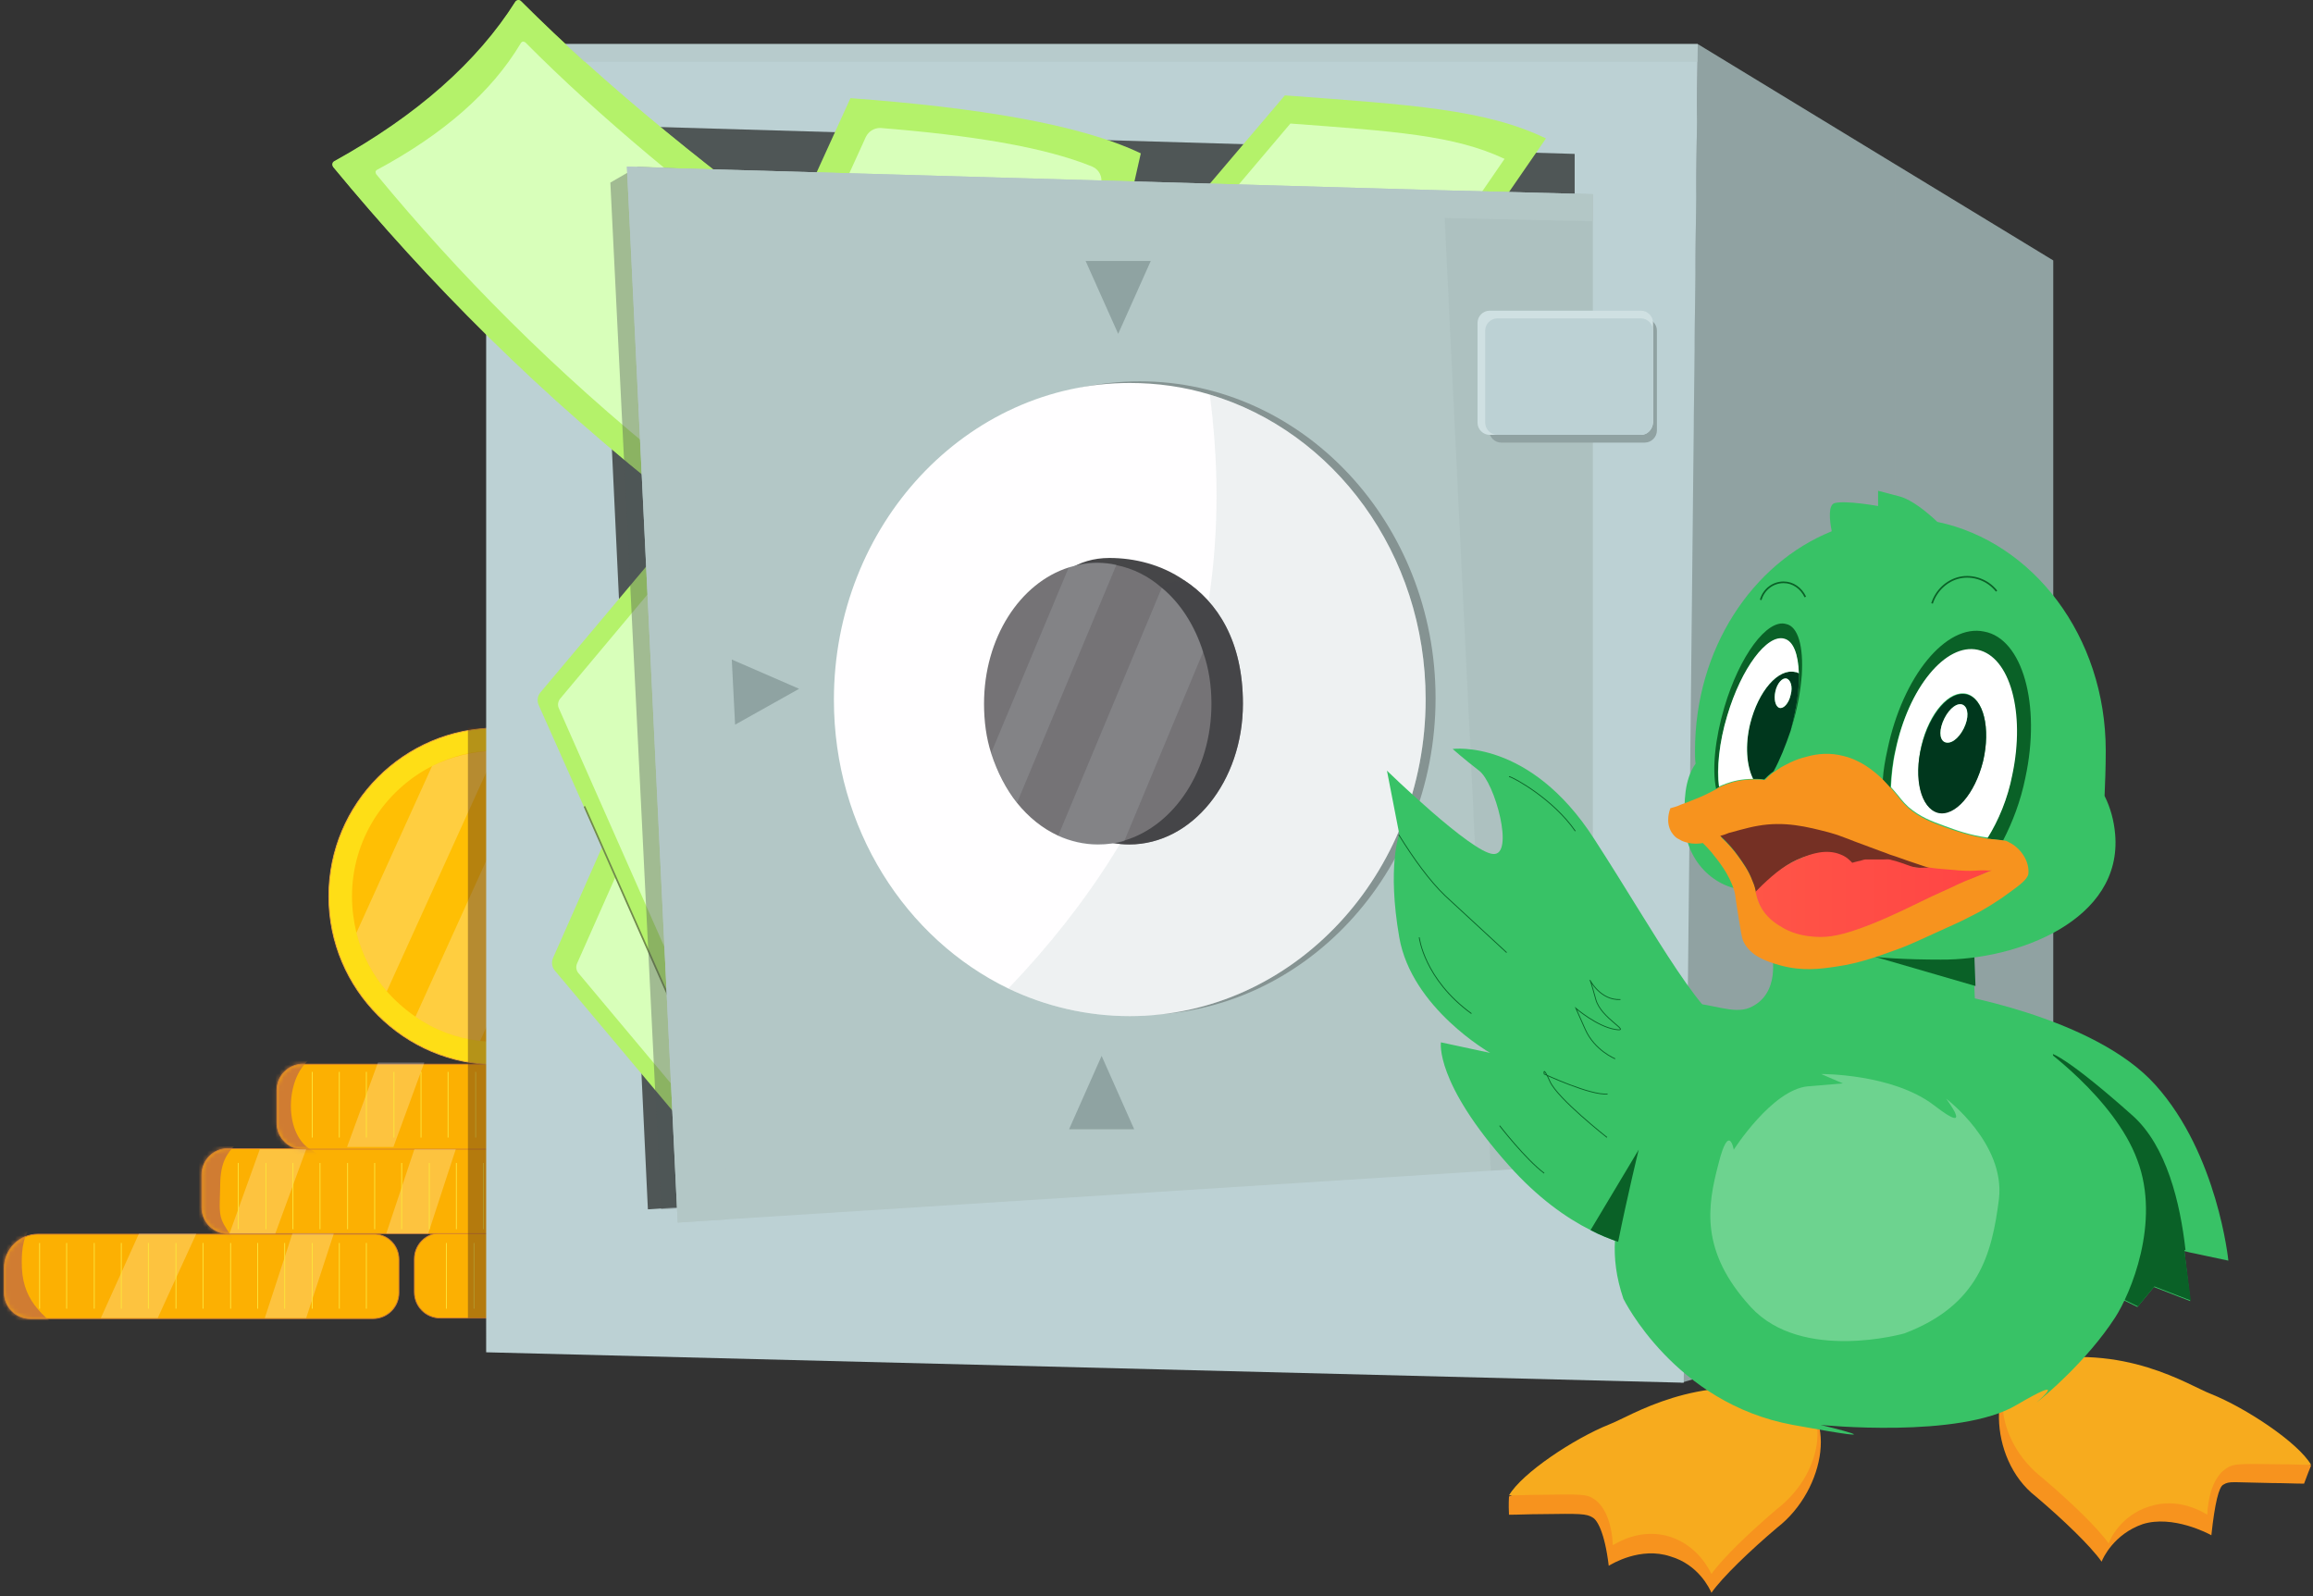 <svg width="542" height="374" viewBox="0 0 542 374" fill="none" xmlns="http://www.w3.org/2000/svg">
<rect x="0" y="0" width="542" height="374" fill="#333333" stroke="none"/>
<path opacity="0.3" d="M481.133 293.848L397.834 308.852L113.92 316.872L113.273 286.476H481.133V293.848Z" fill="#464648"/>
<path d="M137.328 308.853H103.181C99.818 308.853 97.102 306.137 97.102 302.774V295.013C97.102 291.65 99.818 288.934 103.181 288.934H137.328C140.691 288.934 143.407 291.65 143.407 295.013V302.774C143.407 306.137 140.691 308.853 137.328 308.853Z" fill="#FCB002" stroke="#D07C32" stroke-width="0.194" stroke-miterlimit="10"/>
<path d="M93.482 295.144V302.905C93.482 306.268 90.766 308.984 87.403 308.984H7.079C3.716 308.984 1 306.268 1 302.905V297.084C1 292.686 4.622 289.194 8.89 289.194H87.403C90.766 289.065 93.482 291.781 93.482 295.144Z" fill="#FCB002"/>
<mask id="mask0_1069_3135" style="mask-type:luminance" maskUnits="userSpaceOnUse" x="1" y="289" width="93" height="20">
<path d="M93.482 295.144V302.905C93.482 306.268 90.766 308.984 87.403 308.984H7.079C3.716 308.984 1 306.268 1 302.905V297.084C1 292.687 4.622 289.194 8.89 289.194H87.403C90.766 289.065 93.482 291.781 93.482 295.144Z" fill="white"/>
</mask>
<g mask="url(#mask0_1069_3135)">
<path d="M7.984 273.931C4.879 277.941 0.352 280.657 -1.976 285.313C-4.175 289.582 -4.046 294.626 -3.657 299.283C-2.752 310.018 4.233 315.58 12.64 321.401C17.426 324.764 21.953 316.874 17.167 313.64C10.7 309.113 5.526 305.362 5.138 297.213C5.009 293.721 5.138 290.358 7.208 287.383C9.148 284.667 12.252 282.856 14.322 280.269C17.814 275.742 11.476 269.404 7.984 273.931Z" fill="#D07C32"/>
</g>
<path d="M93.482 295.144V302.905C93.482 306.268 90.766 308.984 87.403 308.984H7.079C3.716 308.984 1 306.268 1 302.905V297.084C1 292.686 4.622 289.194 8.89 289.194H87.403C90.766 289.065 93.482 291.781 93.482 295.144Z" stroke="#D07C32" stroke-width="0.194" stroke-miterlimit="10"/>
<path d="M104.609 291.262V306.654" stroke="#FCE63C" stroke-width="0.194" stroke-miterlimit="10"/>
<path d="M111.078 291.262V306.654" stroke="#FCE63C" stroke-width="0.194" stroke-miterlimit="10"/>
<path d="M117.414 291.262V306.654" stroke="#FCE63C" stroke-width="0.194" stroke-miterlimit="10"/>
<path d="M123.75 291.262V306.654" stroke="#FCE63C" stroke-width="0.194" stroke-miterlimit="10"/>
<path d="M130.219 291.262V306.654" stroke="#FCE63C" stroke-width="0.194" stroke-miterlimit="10"/>
<path d="M136.562 291.262V306.654" stroke="#FCE63C" stroke-width="0.194" stroke-miterlimit="10"/>
<path d="M133.708 289.063H53.384C50.021 289.063 47.305 286.347 47.305 282.984V275.223C47.305 271.86 50.021 269.144 53.384 269.144H133.708C137.071 269.144 139.787 271.86 139.787 275.223V282.984C139.787 286.347 137.071 289.063 133.708 289.063Z" fill="#FCB002"/>
<mask id="mask1_1069_3135" style="mask-type:luminance" maskUnits="userSpaceOnUse" x="47" y="269" width="93" height="21">
<path d="M133.708 289.063H53.384C50.021 289.063 47.305 286.347 47.305 282.984V275.223C47.305 271.86 50.021 269.144 53.384 269.144H133.708C137.071 269.144 139.787 271.86 139.787 275.223V282.984C139.787 286.347 137.071 289.063 133.708 289.063Z" fill="white"/>
</mask>
<g mask="url(#mask1_1069_3135)">
<path d="M53.127 259.961C47.953 263.841 44.073 267.851 43.685 274.577C43.556 278.069 43.297 282.079 43.944 285.571C44.461 288.805 46.272 291.392 47.953 294.108C50.541 298.377 57.137 294.496 54.55 290.228C53.774 288.934 52.481 287.253 51.963 285.83C51.187 283.89 51.575 280.786 51.575 278.716C51.575 273.025 52.481 270.05 57.137 266.687C60.888 263.712 57.137 256.986 53.127 259.961Z" fill="#D07C32"/>
</g>
<path d="M133.708 289.063H53.384C50.021 289.063 47.305 286.347 47.305 282.984V275.223C47.305 271.86 50.021 269.144 53.384 269.144H133.708C137.071 269.144 139.787 271.86 139.787 275.223V282.984C139.787 286.347 137.071 289.063 133.708 289.063Z" stroke="#D07C32" stroke-width="0.194" stroke-miterlimit="10"/>
<path d="M151.301 269.274H70.978C67.615 269.274 64.898 266.557 64.898 263.194V255.434C64.898 252.071 67.615 249.354 70.978 249.354H151.301C154.664 249.354 157.381 252.071 157.381 255.434V263.194C157.381 266.557 154.664 269.274 151.301 269.274Z" fill="#FCB002"/>
<mask id="mask2_1069_3135" style="mask-type:luminance" maskUnits="userSpaceOnUse" x="64" y="249" width="94" height="21">
<path d="M151.301 269.274H70.978C67.615 269.274 64.898 266.558 64.898 263.195V255.434C64.898 252.071 67.615 249.355 70.978 249.355H151.301C154.664 249.355 157.381 252.071 157.381 255.434V263.195C157.381 266.558 154.664 269.274 151.301 269.274Z" fill="white"/>
</mask>
<g mask="url(#mask2_1069_3135)">
<path d="M65.414 242.629C56.359 251.553 56.748 270.955 68.518 277.293C73.562 280.009 78.09 272.249 73.045 269.532C66.707 266.04 66.837 253.882 71.752 248.966C75.891 244.957 69.553 238.619 65.414 242.629Z" fill="#D07C32"/>
</g>
<path d="M151.301 269.274H70.978C67.615 269.274 64.898 266.557 64.898 263.194V255.434C64.898 252.071 67.615 249.354 70.978 249.354H151.301C154.664 249.354 157.381 252.071 157.381 255.434V263.194C157.381 266.557 154.664 269.274 151.301 269.274Z" stroke="#D07C32" stroke-width="0.194" stroke-miterlimit="10"/>
<path d="M116.505 249.483C138.293 249.483 155.956 231.82 155.956 210.032C155.956 188.245 138.293 170.582 116.505 170.582C94.717 170.582 77.055 188.245 77.055 210.032C77.055 231.82 94.717 249.483 116.505 249.483Z" fill="#FEDE16" stroke="#F2A93C" stroke-width="0.194" stroke-miterlimit="10"/>
<path d="M150.65 210.034C150.65 228.918 135.387 244.181 116.502 244.181C115.209 244.181 113.786 244.051 112.493 243.922C106.931 243.275 101.757 241.335 97.359 238.231C94.902 236.549 92.573 234.48 90.633 232.281C87.27 228.401 84.813 223.744 83.519 218.57C82.872 215.854 82.484 213.008 82.484 210.034C82.484 196.711 90.116 185.199 101.24 179.508C105.767 177.18 110.94 175.886 116.244 175.886C116.373 175.886 116.502 175.886 116.502 175.886C119.477 175.886 122.323 176.274 125.168 177.05C130.601 178.473 135.387 181.189 139.397 184.811C146.252 191.02 150.65 199.945 150.65 210.034Z" fill="#FFBF04"/>
<path opacity="0.24" d="M116.248 175.886L90.638 232.281C87.275 228.401 84.817 223.744 83.523 218.57L101.244 179.508C105.642 177.309 110.815 176.016 116.248 175.886Z" fill="white"/>
<path opacity="0.24" d="M46.01 289.064L36.955 308.854H23.633L32.558 289.064H46.01Z" fill="white"/>
<path opacity="0.24" d="M78.215 289.064L71.748 308.854H62.047L68.514 289.064H78.215Z" fill="white"/>
<path opacity="0.24" d="M71.752 269.273L64.509 289.063H53.773L60.888 269.273H71.752Z" fill="white"/>
<path opacity="0.24" d="M99.436 248.967L92.193 268.757H81.328L88.572 248.967H99.436Z" fill="white"/>
<path opacity="0.24" d="M106.805 269.273L100.338 289.063H90.508L97.105 269.273H106.805Z" fill="white"/>
<path opacity="0.24" d="M139.397 184.682L112.493 243.922C106.931 243.275 101.757 241.335 97.359 238.231L125.169 176.921C130.472 178.473 135.387 181.06 139.397 184.682Z" fill="white"/>
<path d="M73.172 251.165V266.557" stroke="#FCE63C" stroke-width="0.194" stroke-miterlimit="10"/>
<path d="M79.508 251.165V266.557" stroke="#FCE63C" stroke-width="0.194" stroke-miterlimit="10"/>
<path d="M85.852 251.165V266.557" stroke="#FCE63C" stroke-width="0.194" stroke-miterlimit="10"/>
<path d="M92.312 251.165V266.557" stroke="#FCE63C" stroke-width="0.194" stroke-miterlimit="10"/>
<path d="M98.656 251.165V266.557" stroke="#FCE63C" stroke-width="0.194" stroke-miterlimit="10"/>
<path d="M104.992 251.165V266.557" stroke="#FCE63C" stroke-width="0.194" stroke-miterlimit="10"/>
<path d="M111.461 251.165V266.557" stroke="#FCE63C" stroke-width="0.194" stroke-miterlimit="10"/>
<path d="M117.797 251.165V266.557" stroke="#FCE63C" stroke-width="0.194" stroke-miterlimit="10"/>
<path d="M124.266 251.165V266.557" stroke="#FCE63C" stroke-width="0.194" stroke-miterlimit="10"/>
<path d="M130.602 251.165V266.557" stroke="#FCE63C" stroke-width="0.194" stroke-miterlimit="10"/>
<path d="M136.938 251.165V266.557" stroke="#FCE63C" stroke-width="0.194" stroke-miterlimit="10"/>
<path d="M143.406 251.165V266.557" stroke="#FCE63C" stroke-width="0.194" stroke-miterlimit="10"/>
<path d="M55.844 272.506V288.028" stroke="#FCE63C" stroke-width="0.194" stroke-miterlimit="10"/>
<path d="M62.312 272.506V288.028" stroke="#FCE63C" stroke-width="0.194" stroke-miterlimit="10"/>
<path d="M68.648 272.506V288.028" stroke="#FCE63C" stroke-width="0.194" stroke-miterlimit="10"/>
<path d="M74.984 272.506V288.028" stroke="#FCE63C" stroke-width="0.194" stroke-miterlimit="10"/>
<path d="M81.453 272.506V288.028" stroke="#FCE63C" stroke-width="0.194" stroke-miterlimit="10"/>
<path d="M87.797 272.506V288.028" stroke="#FCE63C" stroke-width="0.194" stroke-miterlimit="10"/>
<path d="M94.125 272.506V288.028" stroke="#FCE63C" stroke-width="0.194" stroke-miterlimit="10"/>
<path d="M100.602 272.506V288.028" stroke="#FCE63C" stroke-width="0.194" stroke-miterlimit="10"/>
<path d="M106.938 272.506V288.028" stroke="#FCE63C" stroke-width="0.194" stroke-miterlimit="10"/>
<path d="M113.273 272.506V288.028" stroke="#FCE63C" stroke-width="0.194" stroke-miterlimit="10"/>
<path d="M119.742 272.506V288.028" stroke="#FCE63C" stroke-width="0.194" stroke-miterlimit="10"/>
<path d="M126.078 272.506V288.028" stroke="#FCE63C" stroke-width="0.194" stroke-miterlimit="10"/>
<path d="M9.281 291.262V306.654" stroke="#FCE63C" stroke-width="0.194" stroke-miterlimit="10"/>
<path d="M15.617 291.261V306.653" stroke="#FCE63C" stroke-width="0.194" stroke-miterlimit="10"/>
<path d="M22.086 291.261V306.653" stroke="#FCE63C" stroke-width="0.194" stroke-miterlimit="10"/>
<path d="M28.422 291.261V306.653" stroke="#FCE63C" stroke-width="0.194" stroke-miterlimit="10"/>
<path d="M34.766 291.261V306.653" stroke="#FCE63C" stroke-width="0.194" stroke-miterlimit="10"/>
<path d="M41.234 291.261V306.653" stroke="#FCE63C" stroke-width="0.194" stroke-miterlimit="10"/>
<path d="M47.562 291.261V306.653" stroke="#FCE63C" stroke-width="0.194" stroke-miterlimit="10"/>
<path d="M54.039 291.261V306.653" stroke="#FCE63C" stroke-width="0.194" stroke-miterlimit="10"/>
<path d="M60.375 291.261V306.653" stroke="#FCE63C" stroke-width="0.194" stroke-miterlimit="10"/>
<path d="M66.711 291.261V306.653" stroke="#FCE63C" stroke-width="0.194" stroke-miterlimit="10"/>
<path d="M73.18 291.261V306.653" stroke="#FCE63C" stroke-width="0.194" stroke-miterlimit="10"/>
<path d="M79.516 291.261V306.653" stroke="#FCE63C" stroke-width="0.194" stroke-miterlimit="10"/>
<path d="M85.852 291.261V306.653" stroke="#FCE63C" stroke-width="0.194" stroke-miterlimit="10"/>
<path opacity="0.44" d="M121.678 170.582H109.648V308.853H121.678V170.582Z" fill="#59361C"/>
<path d="M481.132 61.027V293.85L444.251 309L394.016 324L397.833 10.324L444.139 38.521L481.132 61.027Z" fill="#90A2A2"/>
<path opacity="0.07" d="M481.134 61.027V293.85L444.141 309V38.521L481.134 61.027Z" fill="#90A2A2"/>
<path d="M397.836 10.324L394.544 324L113.922 316.873V10.324H397.836Z" fill="#BCD1D4"/>
<path d="M368.99 269.273L151.818 283.372L139.789 29.336L368.99 36.062V269.273Z" fill="#4F5656"/>
<path d="M197.22 63.226L160.874 118.327C160.615 118.715 160.098 118.844 159.71 118.456C126.209 92.329 100.211 65.813 78.093 39.038C77.705 38.65 77.834 38.003 78.352 37.745C97.753 27.009 111.852 14.462 120.777 0.364C121.036 -0.024 121.682 -0.154 122.07 0.234C142.119 20.283 167.471 40.978 197.22 62.062C197.35 62.45 197.479 62.967 197.22 63.226Z" fill="#B4F26A"/>
<path d="M197.215 63.225L160.869 118.327C160.61 118.715 160.093 118.844 159.705 118.585C126.204 92.457 100.206 65.942 78.088 39.167C77.829 38.779 77.958 38.132 78.346 37.873C97.878 27.138 111.976 14.591 120.772 0.493C121.031 0.105 121.677 -0.025 122.065 0.363C125.428 3.726 128.921 7.089 132.542 10.452H114.046V14.591H137.069C154.272 30.113 174.45 46.022 197.215 62.191C197.345 62.449 197.474 62.967 197.215 63.225Z" fill="#B4F26A"/>
<path d="M187 64.648L158.803 109.273C158.544 109.661 158.156 109.661 157.768 109.402C129.442 86.637 107.194 63.872 88.18 40.849C87.922 40.461 87.922 40.073 88.31 39.814C103.96 31.407 115.214 21.576 122.069 10.065C122.328 9.676 122.716 9.676 123.104 9.935C140.177 27.138 161.778 45.117 186.871 63.614C187.13 63.872 187.13 64.39 187 64.648Z" fill="#D8FFBA"/>
<path d="M169.279 274.189L187.129 247.415L147.937 183L129.57 224.52C129.182 225.426 129.311 226.59 129.958 227.366L169.279 274.189Z" fill="#B4F26A"/>
<path d="M170.439 269.661L186.22 245.991L151.555 188.95L135.257 225.684C134.869 226.46 134.999 227.495 135.645 228.142L170.439 269.661Z" fill="#D8FFBA"/>
<path d="M262.019 59.346L179.367 66.718L199.286 23C228.907 25.198 252.965 29.079 267.322 35.934L262.019 59.346Z" fill="#B4F26A"/>
<path d="M165.265 252.976L185.055 235.126L155.823 127.511L126.591 162.305C125.944 163.081 125.815 164.245 126.203 165.15L165.265 252.976Z" fill="#B4F26A"/>
<path d="M136.945 188.95L165.272 252.976L185.062 235.126L155.959 127.511" stroke="#70894C" stroke-width="0.389" stroke-miterlimit="10"/>
<path d="M251.93 59.344L193.854 64.518C191.267 64.777 189.327 62.061 190.362 59.603L202.908 32.053C203.555 30.759 204.848 29.983 206.271 29.983C227.225 31.664 244.558 34.381 255.94 39.037C257.492 39.684 258.398 41.365 258.01 43.047L254.905 56.758C254.647 58.18 253.353 59.215 251.93 59.344Z" fill="#D8FFBA"/>
<path d="M162.164 236.549L178.073 222.192L154.662 135.789L131.25 163.728C130.733 164.374 130.603 165.28 130.991 166.056L162.164 236.549Z" fill="#D8FFBA"/>
<path d="M338.978 66.201L269.648 59.345L301.079 22.352C330.7 24.551 348.032 25.586 362.26 32.441L338.978 66.201Z" fill="#B4F26A"/>
<path d="M333.545 64.907L276.633 59.345L302.373 28.949C326.69 30.76 340.788 31.665 352.559 37.227L333.545 64.907Z" fill="#D8FFBA"/>
<path opacity="0.4" d="M369.379 270.049L154.923 283.372L153.888 262.935L143.023 42.789L149.491 39.038L369.379 49.127V270.049Z" fill="#4F5656"/>
<path d="M373.254 45.505V272.765L349.325 274.318L170.698 285.7L158.798 286.476L147.286 46.928L146.898 39.038L158.152 39.426L338.201 44.599L373.254 45.505Z" fill="#B3C7C6"/>
<path opacity="0.15" d="M373.256 45.505V272.766L349.327 274.318L338.203 44.6L373.256 45.505Z" fill="#90A2A2"/>
<path d="M267.064 237.842C305.353 237.842 336.393 204.602 336.393 163.598C336.393 122.594 305.353 89.353 267.064 89.353C228.774 89.353 197.734 122.594 197.734 163.598C197.734 204.602 228.774 237.842 267.064 237.842Z" fill="#859392"/>
<path d="M334.065 163.856C334.065 204.859 303.022 238.101 264.736 238.101C254.647 238.101 244.946 235.773 236.28 231.634C212.221 219.992 195.406 194.123 195.406 163.986C195.406 122.983 226.449 89.741 264.736 89.741C271.203 89.741 277.541 90.647 283.491 92.457C312.594 101.124 334.065 129.709 334.065 163.856Z" fill="#FFFEFF"/>
<path opacity="0.23" d="M334.067 163.857C334.067 204.86 303.024 238.101 264.737 238.101C254.648 238.101 244.947 235.773 236.281 231.634C274.826 191.408 290.348 144.972 283.492 92.458C312.595 101.124 334.067 129.71 334.067 163.857Z" fill="#B3C7C6"/>
<path d="M291.251 164.891C291.251 183.129 279.352 197.875 264.606 197.875C261.89 197.875 259.303 197.357 256.845 196.452C245.851 192.313 237.961 179.766 237.961 164.891C237.961 146.654 245.204 130.744 259.95 130.744C265.9 130.744 272.108 132.296 277.411 135.918C285.431 141.092 291.251 150.405 291.251 164.891Z" fill="#464648"/>
<path opacity="0.54" d="M291.251 164.891C291.251 183.129 279.351 197.875 264.606 197.875C261.89 197.875 259.303 197.357 256.845 196.452L247.273 141.092L277.411 135.918C285.43 141.092 291.251 150.405 291.251 164.891Z" fill="#464648"/>
<path d="M283.876 164.892C283.876 180.413 275.21 193.477 263.44 196.97C261.5 197.616 259.43 197.875 257.231 197.875C253.998 197.875 250.764 197.099 247.918 195.806C244.297 194.124 241.063 191.537 238.347 188.174C235.76 184.94 233.69 180.931 232.267 176.533C231.103 172.911 230.586 169.031 230.586 164.892C230.586 149.5 238.993 136.565 250.505 132.943C252.704 132.297 254.903 131.909 257.231 131.909C258.783 131.909 260.206 132.038 261.629 132.426C265.509 133.202 269.131 135.013 272.235 137.729C276.633 141.351 279.996 146.654 281.936 152.863C283.23 156.484 283.876 160.623 283.876 164.892Z" fill="#757376"/>
<path d="M254.391 61.156H269.653L262.022 78.23L254.391 61.156Z" fill="#8FA3A2"/>
<path d="M250.508 264.617H265.771L258.139 247.414L250.508 264.617Z" fill="#8FA3A2"/>
<path d="M171.477 154.544L172.253 169.807L187.257 161.4L171.477 154.544Z" fill="#8FA3A2"/>
<path d="M385.413 103.71H351.783C350.231 103.71 348.938 102.417 348.938 100.865V77.453C348.938 75.901 350.231 74.607 351.783 74.607H385.413C386.965 74.607 388.259 75.901 388.259 77.453V100.865C388.259 102.417 386.965 103.71 385.413 103.71Z" fill="#90A2A2"/>
<path d="M384.513 101.9H349.072C347.52 101.9 346.227 100.607 346.227 99.055V75.643C346.227 74.091 347.52 72.797 349.072 72.797H384.513C386.065 72.797 387.359 74.091 387.359 75.643V99.055C387.229 100.607 386.065 101.9 384.513 101.9Z" fill="#CFE0E2"/>
<path d="M384.507 101.899H350.877C349.325 101.899 348.031 100.606 348.031 99.054V77.453C348.031 75.901 349.325 74.607 350.877 74.607H384.507C386.059 74.607 387.352 75.901 387.352 77.453V99.054C387.223 100.606 386.059 101.899 384.507 101.899Z" fill="#BCD1D4"/>
<path opacity="0.15" d="M261.627 132.296L238.345 188.044C235.758 184.81 233.688 180.8 232.266 176.403L250.503 132.813C252.702 132.166 254.901 131.778 257.229 131.778C258.782 131.908 260.204 132.037 261.627 132.296Z" fill="#CFE0E2"/>
<path opacity="0.15" d="M281.94 152.733L263.443 197.099C261.503 197.745 259.434 198.004 257.235 198.004C254.001 198.004 250.767 197.228 247.922 195.935L272.239 137.729C276.507 141.221 280 146.525 281.94 152.733Z" fill="#CFE0E2"/>
<path d="M373.254 45.505L338.201 44.599L158.152 39.426L146.898 39.038L147.286 46.928L158.798 286.476L170.698 285.7L158.54 47.186L373.254 51.843V45.505Z" fill="#B3C7C6"/>
<path opacity="0.62" d="M397.832 10.324V14.463H136.941C135.389 13.04 133.837 11.617 132.414 10.324H397.832Z" fill="#B3C7C6"/>
<path d="M401.036 373.225C403.648 369.513 410.111 363.326 416.436 357.963C427.985 349.026 430.873 330.052 419.323 326.477C397.324 321.802 358.687 348.614 353.6 350.676C353.6 351.226 353.463 352.188 353.6 354.938C355.8 354.938 358.275 354.801 361.025 354.801C370.375 354.663 371.75 354.663 373.262 355.626C374.224 356.176 376.012 358.926 376.974 366.9C377.662 366.488 384.399 362.363 391.411 364.701C398.011 366.625 400.624 372.263 401.036 373.225Z" fill="#F7931E"/>
<path d="M401.037 368.826C403.65 365.113 410.112 358.926 416.437 353.564C427.986 344.627 428.949 328.677 419.324 326.34C397.325 321.665 382.201 331.84 377.113 333.764C368.864 337.064 356.626 345.177 353.602 350.401C355.801 350.401 358.276 350.264 361.026 350.264C370.376 350.126 371.751 350.126 373.263 351.089C374.226 351.639 377.526 353.976 377.938 362.089C378.626 361.676 384.538 357.826 391.55 360.164C398.013 362.364 400.625 368.001 401.037 368.826Z" fill="#F7AB1E"/>
<path d="M492.471 365.938C489.859 362.225 483.396 356.038 477.071 350.676C465.522 341.739 465.934 321.252 475.834 319.189C497.833 314.514 536.469 341.326 541.557 343.388C541.007 344.763 540.869 345.038 539.907 347.651C537.707 347.651 535.232 347.513 532.482 347.513C523.132 347.376 522.445 346.963 520.932 347.926C519.97 348.476 519.007 352.051 518.183 359.75C517.495 359.338 509.108 354.938 502.096 357.138C495.358 359.475 492.746 365.113 492.471 365.938Z" fill="#F7931E"/>
<path d="M494.123 361.676C491.51 357.964 485.048 351.776 478.723 346.414C467.174 337.477 466.211 321.527 475.836 319.19C497.835 314.515 512.959 324.69 518.047 326.615C526.296 329.914 538.534 338.027 541.558 343.251C539.359 343.251 536.884 343.114 534.134 343.114C524.784 342.977 523.409 342.976 521.897 343.939C520.934 344.489 517.634 346.826 517.222 354.939C516.534 354.526 510.622 350.676 503.61 353.014C497.01 355.076 494.398 360.713 494.123 361.676Z" fill="#F7AB1E"/>
<path d="M511.856 293.194L513.231 304.881L504.706 301.581L500.856 306.256L495.769 303.781L485.044 284.807L484.632 283.982L455.758 232.559C455.758 232.559 490.544 237.921 505.119 254.283C519.693 270.507 522.168 295.394 522.168 295.394L513.093 293.469L511.993 293.194H511.856Z" fill="#38C266"/>
<path d="M388.523 293.194C388.523 293.194 384.81 293.056 379.173 290.994C377.248 290.306 375.048 289.481 372.711 288.244C366.936 285.356 360.199 280.544 353.599 273.119C336.137 253.595 337.65 244.245 337.65 244.245L349.199 246.72C349.199 246.72 330.775 236.271 327.887 219.634C325 202.997 327.887 195.435 327.887 195.435L325 180.585C325 180.585 344.799 199.834 349.887 200.109C354.974 200.522 350.299 183.335 346.587 180.585C343.012 177.835 340.399 175.498 340.399 175.498C340.399 175.498 358.411 173.023 373.536 196.534C388.66 219.909 398.835 239.845 408.185 243.145C417.672 246.308 388.523 293.194 388.523 293.194Z" fill="#38C266"/>
<path d="M513.366 304.744L504.841 301.444L500.992 306.119L495.904 303.644L485.18 284.669L484.767 283.844L481.055 246.996C481.055 246.996 484.63 247.958 499.754 261.433C507.729 268.582 510.891 281.919 512.129 292.919H511.854L513.366 304.744Z" fill="#0A6127"/>
<path d="M495.629 308.731C489.03 318.906 478.992 327.293 477.205 328.668C478.58 327.43 484.492 322.206 472.53 329.218C459.193 337.193 426.607 333.893 426.607 333.893C426.607 333.893 447.919 338.98 420.144 333.893C392.37 328.805 380.408 304.331 380.408 304.331C373.534 284.119 386.183 273.67 387.558 249.746C388.933 225.821 402.545 239.296 409.97 236.134C417.395 232.971 415.195 223.484 415.195 223.484L462.218 219.497V219.909L462.631 230.909L462.906 237.371L477.755 244.796C477.755 244.796 495.492 257.17 500.854 271.882C506.354 286.457 499.204 303.231 495.629 308.731Z" fill="#38C266"/>
<path d="M446.273 312.443C446.273 312.443 422.211 319.318 410.249 306.256C398.287 293.194 400.074 282.607 402.687 272.707C405.162 262.807 406.262 269.407 406.262 269.407C406.262 269.407 415.199 255.382 423.586 254.558C431.836 253.87 431.836 253.87 431.836 253.87L426.749 251.67C426.749 251.67 443.385 251.533 453.148 258.957C462.91 266.52 456.035 257.445 456.035 257.445C456.035 257.445 469.922 267.895 468.41 280.957C466.76 294.019 463.597 305.843 446.273 312.443Z" fill="#6DD38F"/>
<path d="M418.086 234.346C418.086 234.346 427.573 230.909 434.585 231.596C441.598 232.284 441.598 232.284 441.598 232.284L434.585 228.159C434.585 228.159 440.085 227.196 448.747 231.184" fill="#38C266"/>
<path d="M376.558 266.519C376.558 266.519 365.008 257.445 363.221 253.457C361.433 249.47 361.846 251.67 361.846 251.67C361.846 251.67 372.708 256.757 376.695 256.345" stroke="#0A6127" stroke-width="0.194" stroke-miterlimit="10"/>
<path d="M378.486 248.095C378.486 248.095 373.673 246.17 371.473 241.22C369.273 236.27 369.273 236.27 369.273 236.27C369.273 236.27 374.223 240.533 378.486 241.22C382.61 241.907 375.186 238.745 373.948 234.208C372.711 229.67 372.573 229.67 372.573 229.67C372.573 229.67 375.048 234.483 379.723 234.208" stroke="#0A6127" stroke-width="0.194" stroke-miterlimit="10"/>
<path d="M383.986 269.407C383.986 269.407 381.373 280.132 379.173 290.994C377.248 290.307 375.048 289.482 372.711 288.244L383.986 269.407Z" fill="#0A6127"/>
<path d="M327.75 195.572C331.325 201.347 335.037 206.434 338.612 209.872C353.049 223.209 353.049 223.209 353.049 223.209" stroke="#0A6127" stroke-width="0.194" stroke-miterlimit="10"/>
<path d="M332.562 219.634C332.562 219.634 333.662 229.396 344.8 237.508" stroke="#0A6127" stroke-width="0.194" stroke-miterlimit="10"/>
<path d="M351.398 263.771C351.398 263.771 357.448 271.608 361.848 274.908" stroke="#0A6127" stroke-width="0.194" stroke-miterlimit="10"/>
<path d="M353.602 181.961C354.564 182.098 363.914 187.186 369.139 194.748" stroke="#0A6127" stroke-width="0.194" stroke-miterlimit="10"/>
<path d="M462.912 231.047L435 222.934L462.499 220.047L462.912 231.047Z" fill="#0A6127"/>
<path d="M495.634 195.435C495.359 192.272 494.534 189.247 493.159 186.498C493.296 183.335 493.434 179.76 493.434 175.91C493.434 149.099 476.384 126.962 453.973 122.287C451.36 119.812 448.06 117.2 445.31 116.375C440.086 115 440.086 115 440.086 115V118.575C440.086 118.575 432.523 117.2 429.911 117.887C428.398 118.3 428.673 121.737 429.223 124.487C410.524 132.049 397.187 152.124 397.187 175.91C397.187 177.01 397.187 177.973 397.324 178.935C394.575 182.923 394.712 187.872 394.712 192.272C394.712 201.347 401.587 208.634 410.249 208.634C411.624 208.634 411.074 208.497 412.311 208.084C414.649 218.946 423.174 224.859 454.798 224.859C472.672 224.996 497.421 215.647 495.634 195.435Z" fill="#38C266"/>
<path d="M474.599 182.235C473.499 187.735 471.574 192.685 469.374 196.947C468.687 196.809 467.999 196.809 467.037 196.672C466.624 196.672 466.212 196.534 465.662 196.534C468.137 192.547 470.337 187.46 471.436 181.685C474.461 167.11 470.886 154.048 463.324 152.536C455.762 151.023 447.1 161.473 444.075 176.048C443.387 179.073 443.112 181.96 442.975 184.71C442.425 184.16 441.875 183.472 441.188 182.785C441.325 180.447 441.738 178.11 442.287 175.635C445.862 158.448 456.037 146.074 464.974 147.999C473.911 149.649 478.311 165.048 474.599 182.235Z" fill="#0A6127"/>
<path d="M463.459 152.261C455.896 150.611 447.234 161.198 444.209 175.772C443.522 178.797 443.247 181.685 443.109 184.435C443.522 184.847 443.797 185.26 444.072 185.535C445.172 186.772 445.722 187.735 447.234 189.109C449.984 191.447 452.597 192.409 455.621 193.509C458.234 194.472 461.534 195.709 465.796 196.259C468.271 192.272 470.471 187.185 471.571 181.41C474.596 166.973 471.021 153.911 463.459 152.261ZM464.696 178.247C462.771 185.947 458.096 191.309 454.109 190.347C450.122 189.384 448.472 182.372 450.259 174.672C452.047 166.973 456.859 161.61 460.846 162.573C464.834 163.673 466.484 170.685 464.696 178.247Z" fill="white"/>
<path d="M460.849 162.711C456.861 161.749 452.187 167.111 450.262 174.811C448.337 182.511 450.124 189.385 454.112 190.485C458.099 191.448 462.774 186.086 464.699 178.386C466.486 170.686 464.836 163.674 460.849 162.711ZM460.161 170.686C458.924 173.161 456.999 174.536 455.624 173.848C454.387 173.161 454.387 170.824 455.624 168.349C456.861 165.874 458.786 164.499 460.024 165.186C461.261 165.874 461.399 168.211 460.161 170.686Z" fill="#00371D"/>
<path d="M422.21 158.173C421.935 161.748 421.247 165.873 419.872 170.273C419.735 170.548 419.735 170.823 419.597 171.098C420.972 166.148 421.66 161.611 421.522 157.898C421.385 153.499 420.285 150.336 418.085 149.786C414.098 148.549 408.185 156.661 404.748 167.798C402.823 174.26 402.135 180.31 402.823 184.435C402.548 184.573 402.273 184.71 402.135 184.848C401.173 180.31 401.86 173.16 404.06 165.736C407.635 153.636 414.098 144.974 418.497 146.211C421.385 146.761 422.622 151.574 422.21 158.173Z" fill="#0A6127"/>
<path d="M421.523 157.76C421.248 157.623 420.973 157.485 420.698 157.485C416.711 156.523 412.036 161.885 410.111 169.585C408.874 174.672 409.286 179.484 410.798 182.509C411.623 182.509 412.448 182.509 413.411 182.647C413.961 182.097 414.648 181.409 415.611 180.722C417.123 177.972 418.361 174.81 419.598 171.235C420.973 166.01 421.661 161.473 421.523 157.76ZM419.598 162.848C419.186 164.772 417.948 166.147 416.986 165.872C416.023 165.597 415.611 163.81 416.023 162.023C416.436 160.098 417.673 158.723 418.636 158.998C419.598 159.273 420.148 160.923 419.598 162.848Z" fill="#00371D"/>
<path d="M421.519 157.76C421.244 157.623 420.969 157.485 420.694 157.485C416.706 156.523 412.031 161.885 410.107 169.585C408.869 174.672 409.282 179.485 410.794 182.51C408.044 182.51 405.982 183.06 404.469 183.61C403.782 183.885 403.369 184.022 402.819 184.297C402.269 180.172 402.819 173.985 404.744 167.66C408.044 156.523 414.094 148.548 418.081 149.648C420.281 150.198 421.381 153.361 421.519 157.76Z" fill="white"/>
<path d="M419.594 162.848C419.181 164.773 417.944 166.148 416.981 165.873C416.019 165.598 415.606 163.811 416.019 162.023C416.431 160.098 417.669 158.723 418.631 158.998C419.594 159.273 420.144 160.923 419.594 162.848Z" fill="white"/>
<path d="M460.161 170.685C458.923 173.16 456.998 174.535 455.623 173.848C454.386 173.16 454.386 170.823 455.623 168.348C456.861 165.873 458.786 164.498 460.023 165.185C461.261 165.873 461.398 168.21 460.161 170.685Z" fill="white"/>
<path d="M470.748 197.36C470.336 197.085 469.923 196.947 469.511 196.947C468.823 196.81 468.136 196.81 467.173 196.672C466.761 196.672 466.348 196.535 465.798 196.535C461.536 195.847 458.236 194.747 455.624 193.785C452.599 192.685 449.986 191.722 447.236 189.385C445.724 188.01 445.174 187.185 444.074 185.81C443.799 185.535 443.524 185.123 443.111 184.71C442.561 184.16 442.012 183.473 441.324 182.785C439.124 180.585 435.962 178.11 431.974 177.148C428.812 176.323 425.925 176.598 423.45 177.285C420.425 177.973 418.225 179.348 417.4 179.76C416.987 180.035 416.575 180.31 416.162 180.585C416.025 180.723 415.887 180.86 415.75 180.86C414.787 181.548 414.1 182.235 413.55 182.785C412.588 182.648 411.763 182.648 410.938 182.648C408.188 182.648 406.125 183.198 404.613 183.748C403.925 184.023 403.513 184.16 402.963 184.435C402.688 184.573 402.413 184.71 402.275 184.848C400.763 185.673 399.25 186.498 396.363 187.598C395.126 188.148 394.026 188.423 393.201 188.835C392.513 189.11 391.826 189.248 391.413 189.385C391.276 189.798 390.176 192.547 391.688 195.022C392.238 195.847 392.788 196.397 393.476 196.672C394.301 197.222 395.126 197.36 395.538 197.497C396.776 197.772 398.013 197.772 399.25 197.497C399.113 197.497 399.113 197.497 398.975 197.497C399.525 198.047 400.213 198.735 401.038 199.697C402.55 201.622 405.163 204.647 406.4 208.772C406.538 209.322 406.538 209.184 406.813 211.247C406.95 212.347 407.225 213.859 407.638 216.472C408.188 219.909 408.325 220.046 408.463 220.459C409.15 221.971 410.25 223.071 411.488 223.896C413.412 225.134 415.75 225.821 417.262 226.234C422.35 227.609 426.475 227.059 430.187 226.509C435.962 225.684 440.224 224.034 445.174 222.246C447.099 221.559 450.399 220.046 456.998 217.022C459.198 216.059 461.123 215.097 463.736 213.722C464.698 213.172 467.448 211.659 470.611 209.322C473.498 207.259 474.873 206.159 475.285 204.922C475.698 201.76 473.36 198.597 470.748 197.36ZM463.323 205.197C461.536 205.884 459.473 206.709 457.274 207.809C455.486 208.634 453.974 209.322 452.736 209.872C447.511 212.347 444.211 214.134 438.024 216.609C431.974 218.947 428.674 219.634 425.1 219.359C420.837 219.084 418.225 217.572 417.4 217.022C416.162 216.334 413.825 214.822 412.45 212.072C411.9 210.972 411.763 210.284 411.625 209.459C411.488 208.772 411.35 207.947 410.8 206.709C409.838 204.097 408.463 202.31 407.5 200.935C406.538 199.56 405.163 197.91 403.238 196.122C403.925 195.985 404.613 195.71 405.3 195.435C405.988 195.297 409.563 194.197 412.038 193.785C418.225 192.685 423.45 193.922 429.087 195.435C431.974 196.26 431.012 196.122 440.774 199.697C441.599 199.972 442.287 200.247 442.974 200.522C444.761 201.072 446.136 201.622 447.374 202.035C449.986 202.86 451.499 203.41 452.599 203.547C453.286 203.685 453.836 203.822 454.249 203.822C455.349 203.96 456.449 204.097 457.411 204.235C459.748 204.372 461.948 204.372 464.011 204.235C464.836 204.235 465.661 204.097 466.348 203.96C465.798 204.234 464.698 204.785 463.323 205.197Z" fill="#F7931E"/>
<path d="M452.737 203.546C451.225 203.546 449.987 203.409 448.75 203.271C447.65 203.134 446.688 202.859 445.863 202.584C445.45 202.446 444.763 202.171 443.663 202.034C442.425 201.759 440.775 201.484 438.85 201.622C438.438 201.622 437.888 201.622 437.475 201.759C437.338 201.759 437.338 201.759 437.2 201.759C437.2 201.759 437.2 201.759 437.063 201.759C436.65 201.759 436.1 201.896 435.55 202.034H435.413C434.863 202.171 434.313 202.309 434.038 202.446C433.488 201.897 432.526 201.072 431.151 200.522C427.576 199.009 424.138 200.384 422.351 200.934C418.639 202.309 416.301 204.509 413.139 207.534C412.451 208.084 411.901 208.771 411.489 209.184C411.351 208.496 411.214 207.671 410.664 206.434C409.701 203.821 408.326 202.034 407.364 200.659C406.401 199.284 405.026 197.634 403.102 195.847C403.789 195.709 404.477 195.434 405.164 195.159C405.851 195.022 409.426 193.922 411.901 193.509C418.089 192.409 423.313 193.647 428.951 195.159C431.838 195.984 430.876 195.847 440.638 199.422C441.463 199.697 442.15 199.972 442.838 200.247C444.625 200.797 446 201.347 447.238 201.759C450.125 202.721 451.637 203.271 452.737 203.546Z" fill="#753024"/>
<path d="M466.76 203.96C465.798 204.235 464.698 204.785 463.323 205.335C461.535 206.022 459.473 206.847 457.273 207.947C455.486 208.772 453.973 209.46 452.736 210.01C447.511 212.485 444.211 214.272 438.024 216.747C431.974 219.085 428.674 219.772 425.099 219.497C420.837 219.222 418.224 217.71 417.399 217.16C416.162 216.472 413.825 214.96 412.45 212.21C411.9 211.11 411.536 209.766 411.398 208.941C411.948 208.391 412.358 207.982 412.908 207.432C416.07 204.407 418.764 202.31 422.339 200.935C424.127 200.248 427.819 198.751 431.394 200.264C432.769 200.814 433.485 201.623 434.035 202.173C434.447 202.035 434.994 201.91 435.544 201.773C435.819 201.773 436.778 201.396 437.053 201.396C437.328 201.396 437.053 201.396 437.611 201.396C437.611 201.396 438.849 201.396 438.986 201.396C439.124 201.396 439.934 201.396 440.071 201.396C440.621 201.396 440.791 201.396 441.203 201.396C443.128 201.258 442.846 201.498 444.221 201.773C445.184 202.048 446.072 202.39 446.485 202.527C447.31 202.802 448.026 203.144 449.126 203.282C450.226 203.419 450.632 203.282 452.144 203.282C452.831 203.419 455.127 203.659 455.539 203.659C456.639 203.797 457.972 203.822 458.935 203.96C461.272 204.097 461.777 204.097 463.839 203.96C465.17 203.871 465.935 204.097 466.76 203.96Z" fill="url(#paint0_linear_1069_3135)"/>
<path d="M452.734 141.399C453.697 138.374 456.172 136.037 459.197 135.35C462.359 134.662 465.796 135.9 467.859 138.512" stroke="#0A6127" stroke-width="0.389" stroke-miterlimit="10"/>
<path d="M412.586 140.574C413.273 138.099 415.473 136.449 417.948 136.449C420.148 136.449 422.073 137.824 423.036 139.886" stroke="#0A6127" stroke-width="0.389" stroke-miterlimit="10"/>
<defs>
<linearGradient id="paint0_linear_1069_3135" x1="411.505" y1="209.699" x2="466.723" y2="209.699" gradientUnits="userSpaceOnUse">
<stop stop-color="#FF5547"/>
<stop offset="1" stop-color="#FF4444"/>
</linearGradient>
</defs>
</svg>
